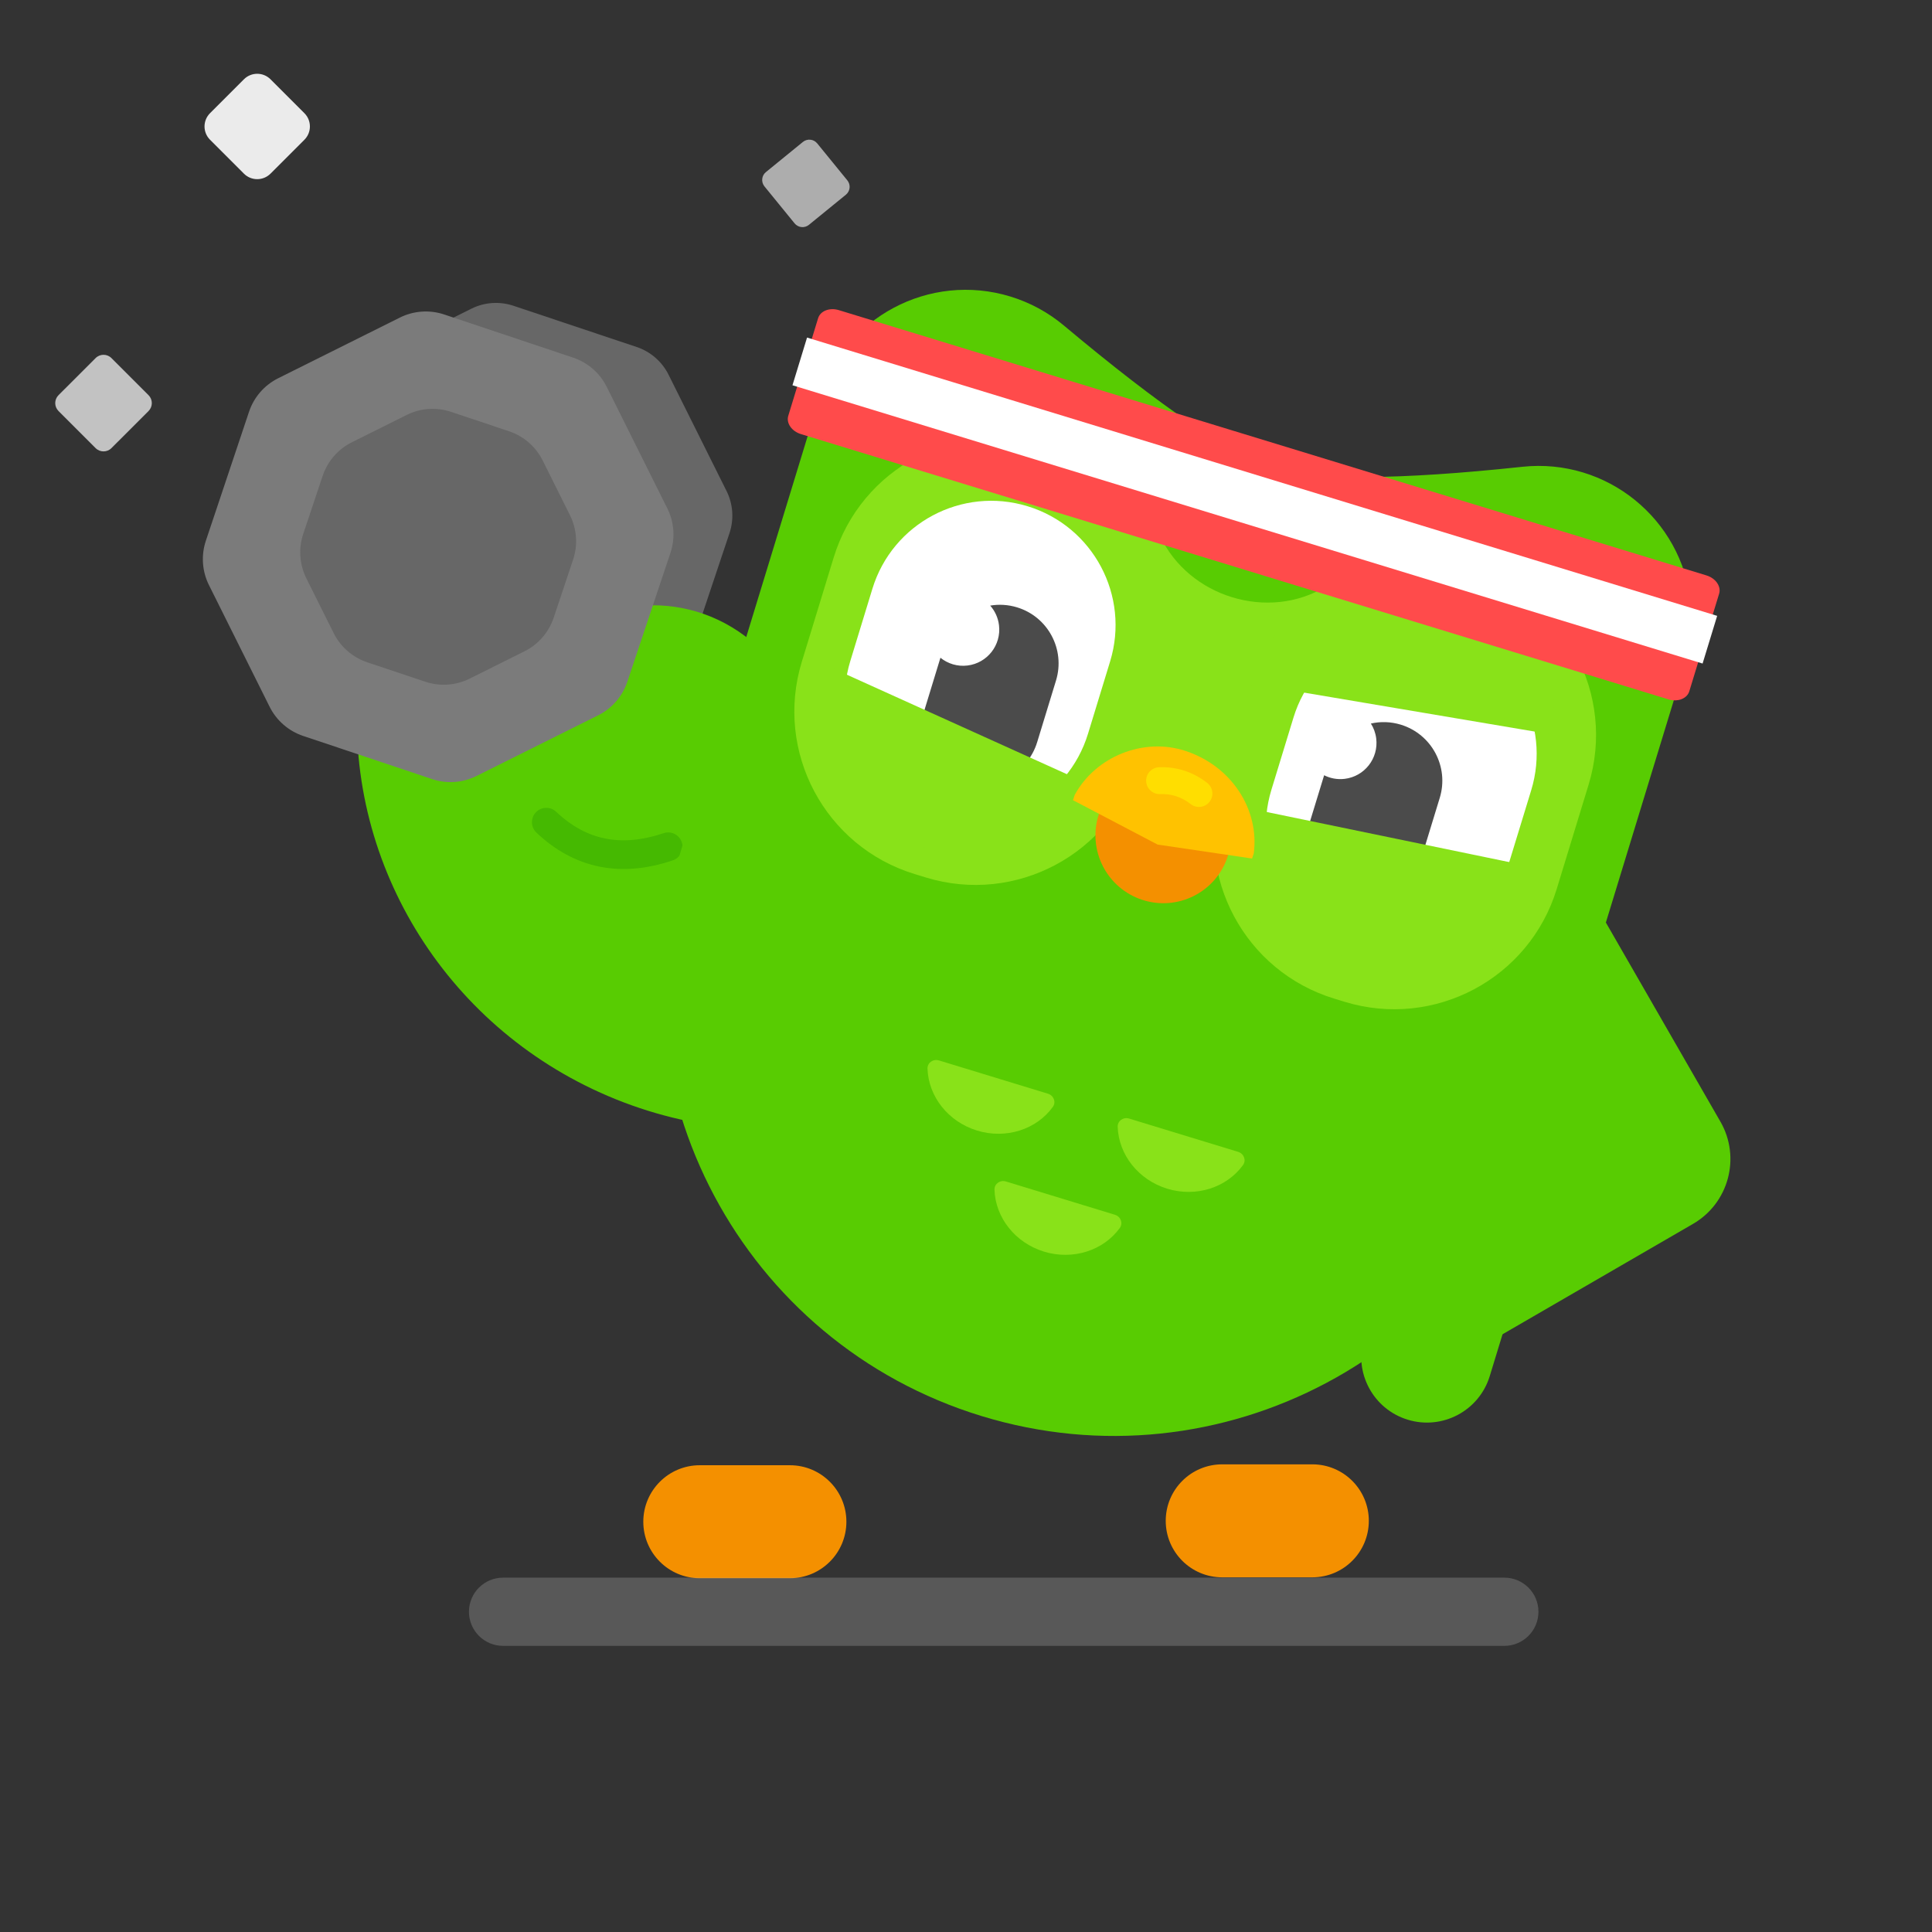 <svg width="220" height="220" viewBox="0 0 220 220" fill="none" xmlns="http://www.w3.org/2000/svg"><rect x="0" y="0" width="220" height="220" fill="#333333" stroke="none"/><g id="Duo_BicepCurl"><g id="Duo_BicepCurl_2"><path id="octagon SMALL Copy" d="M76.131 42.67L82.733 55.912C83.477 57.404 83.598 59.13 83.069 60.711L78.374 74.743C77.845 76.324 76.71 77.63 75.218 78.373L61.975 84.976C60.484 85.719 58.758 85.84 57.177 85.311L43.145 80.616C41.564 80.087 40.258 78.952 39.514 77.46L32.912 64.218C32.168 62.726 32.047 61 32.576 59.419L37.271 45.387C37.8 43.806 38.935 42.5 40.427 41.757L53.67 35.154C55.161 34.41 56.887 34.29 58.468 34.819L72.501 39.514C74.081 40.043 75.387 41.178 76.131 42.67Z" fill="#676767"/><path id="Path" d="M49.15 73.61L121.178 102.624C125.039 104.179 126.258 109.028 123.586 112.201C110.747 127.442 89.173 132.848 70.144 125.183C51.115 117.517 39.362 98.687 40.746 78.831C41.034 74.699 45.289 72.055 49.15 73.61Z" fill="#58CC02"/><path id="Rectangle" d="M89.29 95.326C94.246 87.077 91.577 76.373 83.328 71.416C75.08 66.46 64.375 69.129 59.419 77.378C54.463 85.626 57.132 96.331 65.38 101.287C73.629 106.243 84.333 103.574 89.29 95.326Z" fill="#58CC02"/><path id="octagon SMALL" d="M69.086 44.046L75.994 57.901C76.777 59.471 76.904 61.288 76.347 62.952L71.435 77.634C70.878 79.298 69.683 80.672 68.113 81.455L54.258 88.363C52.687 89.146 50.87 89.273 49.206 88.717L34.525 83.804C32.861 83.247 31.486 82.052 30.703 80.482L23.795 66.627C23.012 65.057 22.885 63.24 23.442 61.576L28.355 46.894C28.911 45.23 30.106 43.855 31.676 43.072L45.532 36.164C47.102 35.382 48.919 35.255 50.583 35.811L65.265 40.724C66.929 41.281 68.303 42.475 69.086 44.046Z" fill="#7B7B7B"/><path id="octagon MAIN" d="M61.795 52.434L64.907 58.676C65.69 60.246 65.817 62.063 65.26 63.727L63.047 70.342C62.49 72.006 61.295 73.381 59.725 74.164L53.482 77.276C51.912 78.059 50.095 78.186 48.431 77.629L41.816 75.416C40.153 74.859 38.778 73.664 37.995 72.094L34.883 65.852C34.1 64.281 33.973 62.464 34.529 60.8L36.743 54.185C37.299 52.522 38.494 51.147 40.065 50.364L46.307 47.252C47.877 46.469 49.694 46.342 51.358 46.898L57.973 49.112C59.637 49.669 61.012 50.864 61.795 52.434Z" fill="#676767"/><path id="Path 2 (Stroke)" opacity="0.742" fill-rule="evenodd" clip-rule="evenodd" d="M61.022 92.501C61.642 91.846 62.676 91.818 63.331 92.439C65.079 94.096 66.936 95.084 68.91 95.482C70.89 95.881 73.095 95.709 75.563 94.877C76.418 94.588 77.344 95.048 77.633 95.902C77.921 96.757 77.462 97.684 76.607 97.972C73.704 98.951 70.91 99.218 68.264 98.684C65.612 98.149 63.216 96.831 61.084 94.81C60.429 94.189 60.401 93.156 61.022 92.501Z" fill="#3EB200"/><path id="Path_2" fill-rule="evenodd" clip-rule="evenodd" d="M132.111 85.707L134.002 86.285C135.047 86.605 135.635 87.71 135.315 88.754C134.996 89.799 133.89 90.387 132.846 90.068L130.955 89.489C129.91 89.17 129.322 88.064 129.642 87.02C129.961 85.975 131.067 85.388 132.111 85.707Z" fill="#FFEB16"/><path id="Path_3" fill-rule="evenodd" clip-rule="evenodd" d="M137.386 106.381L164.663 90.576C168.739 88.213 173.96 89.603 176.322 93.68C176.327 93.688 176.331 93.696 176.336 93.704L195.908 127.727C198.252 131.802 196.858 137.006 192.79 139.364L165.514 155.169C161.437 157.531 156.216 156.141 153.855 152.064C153.849 152.056 153.845 152.048 153.841 152.041L134.269 118.018C131.924 113.942 133.318 108.738 137.386 106.381Z" fill="#58CC02"/><path id="Path_4" fill-rule="evenodd" clip-rule="evenodd" d="M168.364 135.283C172.315 136.491 174.539 140.673 173.331 144.625L169.641 156.696C168.433 160.648 164.251 162.871 160.299 161.664C156.348 160.456 154.124 156.273 155.332 152.322L159.023 140.25C160.231 136.299 164.413 134.075 168.364 135.283Z" fill="#58CC02"/><path id="Path_5" fill-rule="evenodd" clip-rule="evenodd" d="M121.157 37.077C132.298 46.415 140.243 51.81 144.993 53.263C149.712 54.706 159.165 54.669 173.353 53.154C182.925 52.131 191.513 59.062 192.536 68.633C192.785 70.97 192.559 73.333 191.873 75.58L176.148 127.018C167.824 154.248 139.003 169.574 111.773 161.249L111.77 161.248C84.54 152.922 69.215 124.099 77.539 96.869L93.292 45.339C96.106 36.133 105.851 30.952 115.056 33.766C117.291 34.449 119.366 35.575 121.157 37.077Z" fill="#58CC02"/><path id="Path_6" fill-rule="evenodd" clip-rule="evenodd" d="M132.093 61.012C135.368 68.014 144.478 70.773 151.012 66.77C147.096 79.582 142.444 94.799 142.473 94.702C142.493 94.638 136.189 92.711 123.561 88.92C125.58 82.145 128.423 72.842 132.093 61.012Z" fill="#89E219"/><path id="Path_7" fill-rule="evenodd" clip-rule="evenodd" d="M119.091 50.647L120.366 51.037C130.585 54.162 136.337 64.98 133.214 75.199L129.584 87.072C126.461 97.292 115.644 103.044 105.424 99.92L105.423 99.918L104.148 99.529C93.929 96.403 88.178 85.586 91.301 75.366L94.93 63.493C98.053 53.273 108.871 47.522 119.09 50.646L119.091 50.647Z" fill="#89E219"/><path id="Path_8" fill-rule="evenodd" clip-rule="evenodd" d="M166.775 64.802L168.049 65.192C178.268 68.318 184.019 79.135 180.896 89.354L177.267 101.227C174.144 111.447 163.326 117.199 153.107 114.075L153.105 114.074L151.924 113.712C141.762 110.605 136.007 99.884 139.033 89.698L142.569 77.796C145.612 67.552 156.384 61.715 166.628 64.758C166.677 64.773 166.726 64.788 166.775 64.802Z" fill="#89E219"/><path id="Path_9" fill-rule="evenodd" clip-rule="evenodd" d="M117.013 57.647C124.488 59.933 128.696 67.845 126.41 75.32L123.893 83.554C121.608 91.029 113.696 95.236 106.222 92.951C106.222 92.951 106.222 92.951 106.222 92.951C98.747 90.665 94.539 82.753 96.824 75.278L99.341 67.044C101.626 59.569 109.539 55.362 117.013 57.647C117.014 57.648 117.013 57.647 117.013 57.647Z" fill="white"/><path id="Path_10" fill-rule="evenodd" clip-rule="evenodd" d="M164.965 72.309C172.44 74.594 176.647 82.507 174.362 89.982L171.844 98.216C169.56 105.69 161.647 109.897 154.173 107.612C146.698 105.327 142.49 97.414 144.775 89.939L147.292 81.705C149.577 74.231 157.49 70.024 164.965 72.309Z" fill="white"/><path id="Path_11" fill-rule="evenodd" clip-rule="evenodd" d="M176.376 83.579L147.033 78.621L147.32 77.684C149.702 69.891 157.95 65.505 165.743 67.887L168.477 68.723C174.761 70.644 178.297 77.296 176.376 83.579Z" fill="#89E219"/><path id="Subtract" d="M150.781 88.279C151.482 88.634 152.292 88.791 153.131 88.688C155.386 88.411 156.991 86.355 156.713 84.094C156.636 83.467 156.422 82.891 156.105 82.391C157.199 82.144 158.369 82.17 159.517 82.521C163.041 83.599 165.025 87.329 163.947 90.853L161.8 97.877C160.723 101.401 156.993 103.384 153.469 102.307C149.945 101.229 147.962 97.499 149.039 93.975L150.781 88.279Z" fill="#4B4B4B"/><path id="Subtract_2" d="M107.089 74.899C107.926 75.575 109.024 75.925 110.175 75.783C112.431 75.506 114.035 73.45 113.757 71.189C113.652 70.33 113.289 69.564 112.756 68.961C113.748 68.793 114.792 68.847 115.82 69.161C119.344 70.238 121.327 73.968 120.25 77.492L118.103 84.516C117.026 88.04 113.296 90.023 109.772 88.946C106.248 87.869 104.264 84.139 105.342 80.615L107.089 74.899Z" fill="#4B4B4B"/><path id="Path_12" fill-rule="evenodd" clip-rule="evenodd" d="M158.366 110.747L146.187 106.554C142.374 105.241 140.348 101.086 141.661 97.273L143.378 92.286L174.522 98.719L172.805 103.705C170.762 109.636 164.298 112.789 158.366 110.747Z" fill="#89E219"/><path id="Path_13" fill-rule="evenodd" clip-rule="evenodd" d="M95.515 35.314L194.322 65.525C195.369 65.846 196.013 66.777 195.76 67.606L192.362 78.721C192.108 79.55 191.054 79.962 190.006 79.642L91.2 49.431C90.152 49.111 89.508 48.179 89.761 47.35L93.159 36.235C93.413 35.406 94.468 34.994 95.515 35.314Z" fill="#FF4B4B"/><path id="Path_14" fill-rule="evenodd" clip-rule="evenodd" d="M91.9 38.44L195.536 70.128L193.876 75.559L90.24 43.871L91.9 38.44Z" fill="white"/><path id="Path_15" fill-rule="evenodd" clip-rule="evenodd" d="M99.388 94.679L111.705 98.446C115.562 99.625 119.644 97.454 120.823 93.598L122.365 88.554L93.388 75.452L91.846 80.496C90.013 86.495 93.389 92.845 99.388 94.679Z" fill="#89E219"/><path id="Path_16" d="M106.921 120.752L119.331 124.542C119.997 124.744 120.28 125.504 119.891 126.042C118.021 128.626 114.54 129.741 111.261 128.74C107.982 127.738 105.721 124.87 105.617 121.684C105.596 121.02 106.256 120.548 106.921 120.752Z" fill="#89E219"/><path id="Path_17" d="M128.576 127.373L140.987 131.162C141.652 131.366 141.935 132.125 141.546 132.664C139.676 135.247 136.195 136.362 132.916 135.361C129.638 134.36 127.377 131.491 127.273 128.305C127.251 127.641 127.911 127.17 128.576 127.373Z" fill="#89E219"/><path id="Path_18" d="M114.547 134.537L126.957 138.327C127.623 138.53 127.905 139.289 127.516 139.828C125.646 142.411 122.165 143.527 118.886 142.526C115.608 141.524 113.346 138.655 113.243 135.469C113.221 134.805 113.881 134.334 114.547 134.537Z" fill="#89E219"/><path id="Path_19" fill-rule="evenodd" clip-rule="evenodd" d="M135.489 85.784C139.546 87.106 141.766 91.458 140.453 95.513L139.801 97.524C139.8 97.529 139.798 97.534 139.796 97.539C138.478 101.58 134.128 103.787 130.082 102.469C126.025 101.147 123.804 96.795 125.118 92.74L125.77 90.729C125.772 90.724 125.773 90.719 125.775 90.714C127.094 86.673 131.443 84.466 135.489 85.784Z" fill="#F49000"/><path id="Path_20" d="M142.768 97.172L142.577 97.762L131.819 96.173L122.184 91.118L122.375 90.528C124.738 86.157 130.19 83.945 134.956 85.497C140.305 87.24 143.419 92.243 142.768 97.172Z" fill="#FFC200"/><path id="Path_21" d="M137.469 89.154C138.134 89.674 138.253 90.635 137.733 91.3C137.213 91.966 136.252 92.083 135.586 91.563C134.55 90.753 133.406 90.38 132.095 90.423C131.25 90.451 130.543 89.789 130.515 88.945C130.486 88.1 131.147 87.394 131.991 87.366C134.02 87.299 135.867 87.902 137.469 89.154Z" fill="#FFDE00"/><path id="Path_22" fill-rule="evenodd" clip-rule="evenodd" d="M96.38 173.282C96.38 176.834 93.502 179.715 89.951 179.715H79.683C76.132 179.715 73.254 176.834 73.254 173.282C73.254 169.728 76.132 166.849 79.683 166.849H89.951C93.502 166.849 96.38 169.728 96.38 173.282Z" fill="#F49000"/><path id="Path Copy" fill-rule="evenodd" clip-rule="evenodd" d="M155.87 173.18C155.87 176.733 152.992 179.613 149.441 179.613H139.173C135.622 179.613 132.744 176.733 132.744 173.18C132.744 169.627 135.622 166.747 139.173 166.747H149.441C152.992 166.747 155.87 169.627 155.87 173.18Z" fill="#F49000"/><path id="Path_23" opacity="0.3" fill-rule="evenodd" clip-rule="evenodd" d="M171.303 179.65C173.447 179.65 175.185 181.389 175.185 183.534C175.185 185.679 173.447 187.417 171.303 187.417H57.282C55.139 187.417 53.401 185.679 53.401 183.534C53.401 181.389 55.139 179.65 57.282 179.65H171.303Z" fill="#AFAFAF"/></g><path id="Rectangle 1187" opacity="0.6" d="M96.324 22.171C96.82 21.766 96.894 21.037 96.49 20.541L93.058 16.329C92.654 15.833 91.924 15.759 91.428 16.163L87.217 19.595C86.721 19.999 86.647 20.729 87.051 21.225L90.483 25.436C90.887 25.932 91.617 26.007 92.113 25.602L96.324 22.171Z" fill="white"/><path id="Rectangle 1182" opacity="0.7" d="M16.916 46.803C17.413 46.305 17.413 45.498 16.916 45L12.69 40.775C12.193 40.277 11.386 40.277 10.888 40.775L6.662 45C6.165 45.498 6.165 46.305 6.662 46.803L10.888 51.028C11.386 51.526 12.193 51.526 12.69 51.028L16.916 46.803Z" fill="white"/><path id="Rectangle 1183" opacity="0.9" d="M34.663 15.914C35.498 15.079 35.498 13.724 34.663 12.889L30.802 9.028C29.966 8.193 28.612 8.193 27.777 9.028L23.916 12.889C23.08 13.724 23.08 15.079 23.916 15.914L27.777 19.775C28.612 20.61 29.966 20.61 30.802 19.775L34.663 15.914Z" fill="white"/></g></svg>